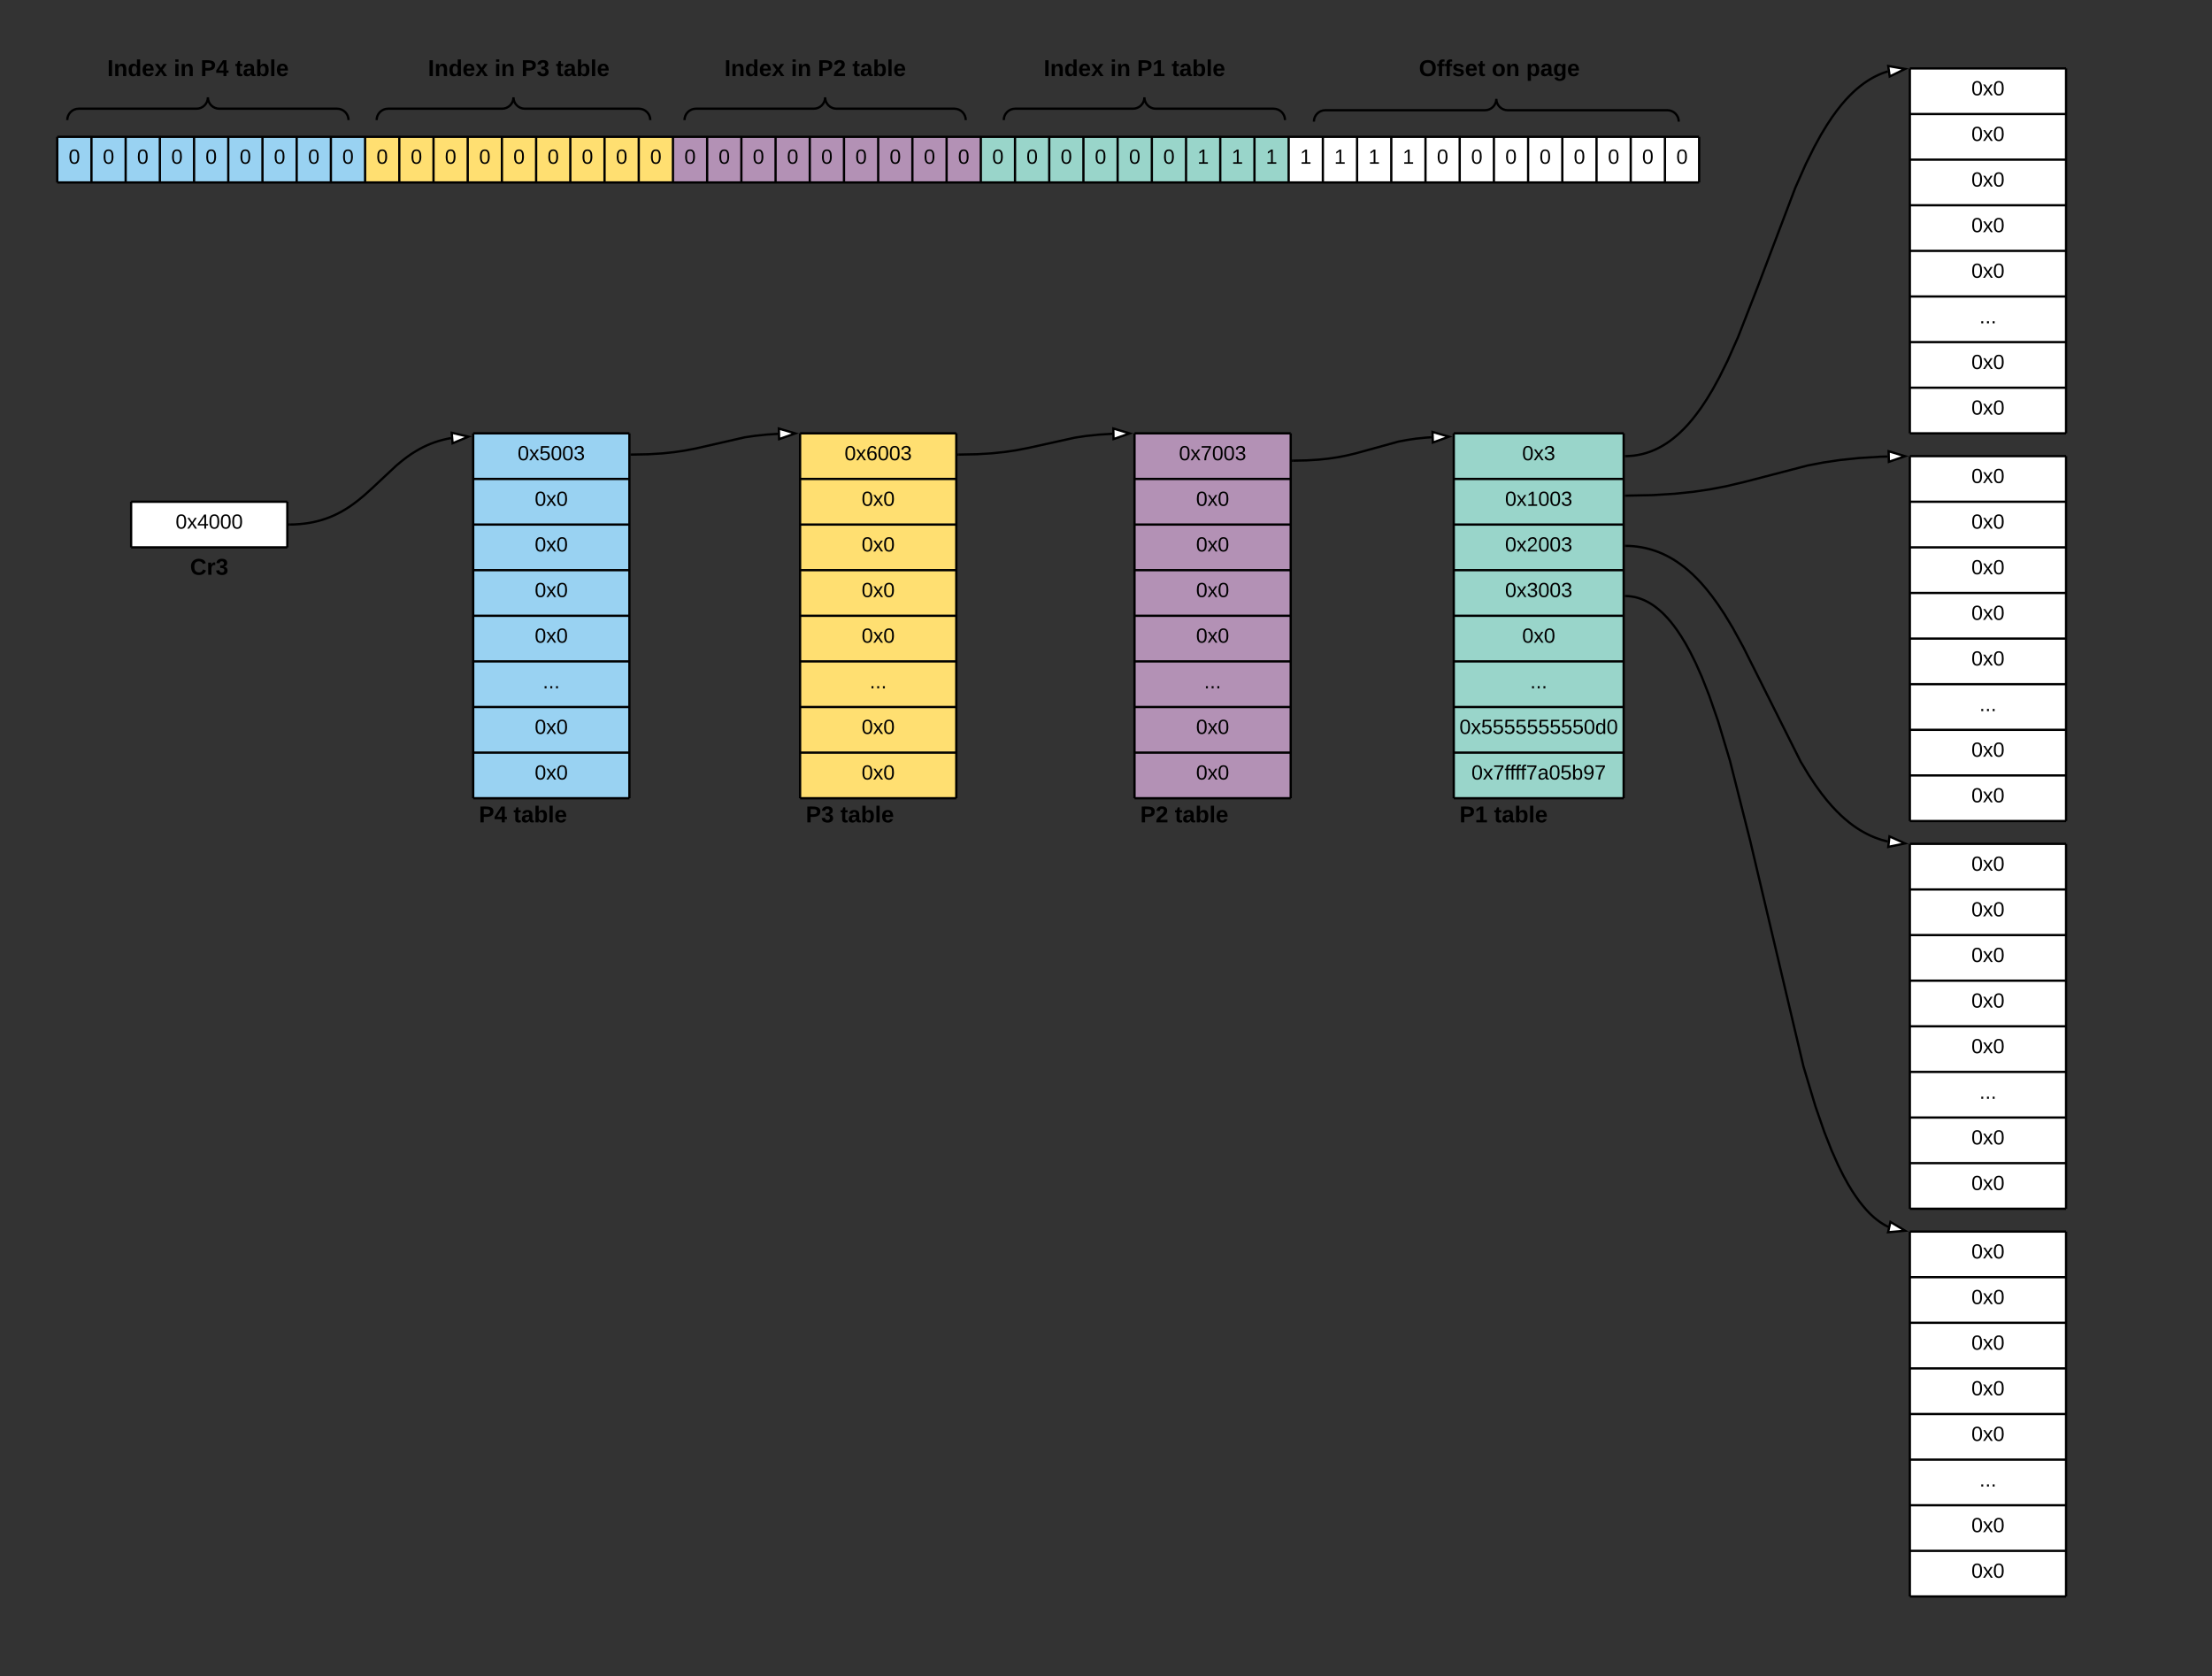<svg xmlns="http://www.w3.org/2000/svg" xmlns:xlink="http://www.w3.org/1999/xlink" xmlns:lucid="lucid" width="1940" height="1470"><rect width="100%" height="100%" fill="#333333" stroke="none"/><g transform="translate(-165 0)" lucid:page-tab-id="0_0"><path d="M280 480h137v40H280z" fill="none"/><use xlink:href="#a" transform="matrix(1,0,0,1,280,480) translate(51.676 24.044)"/><path d="M218.67 32.67h240v60h-240z" fill="none"/><use xlink:href="#b" transform="matrix(1,0,0,1,218.667,32.667) translate(40.375 34.044)"/><use xlink:href="#c" transform="matrix(1,0,0,1,218.667,32.667) translate(98.682 34.044)"/><use xlink:href="#d" transform="matrix(1,0,0,1,218.667,32.667) translate(122.219 34.044)"/><use xlink:href="#e" transform="matrix(1,0,0,1,218.667,32.667) translate(152.552 34.044)"/><path d="M580 380h137v40H580zM580 420h137v40H580zM580 460h137v40H580zM580 500h137v40H580zM580 540h137v40H580zM580 580h137v40H580zM580 620h137v40H580zM580 660h137v40H580z" fill="#99d2f2"/><path d="M580 380v40M717 380v40M580 420v40M717 420v40M580 460v40M717 460v40M580 500v40M717 500v40M580 540v40M717 540v40M580 580v40M717 580v40M580 620v40M717 620v40M580 660v40M717 660v40M580 380h137M580 420h137M580 460h137M580 500h137M580 540h137M580 580h137M580 620h137M580 660h137M580 700h137" stroke="#000" stroke-width="2" fill="none"/><use xlink:href="#f" transform="matrix(1,0,0,1,585,385) translate(34 18.6)"/><use xlink:href="#g" transform="matrix(1,0,0,1,585,425) translate(49 18.6)"/><use xlink:href="#g" transform="matrix(1,0,0,1,585,465) translate(49 18.6)"/><use xlink:href="#g" transform="matrix(1,0,0,1,585,505) translate(49 18.6)"/><use xlink:href="#g" transform="matrix(1,0,0,1,585,545) translate(49 18.6)"/><use xlink:href="#h" transform="matrix(1,0,0,1,585,585) translate(56 18.6)"/><use xlink:href="#g" transform="matrix(1,0,0,1,585,625) translate(49 18.6)"/><use xlink:href="#g" transform="matrix(1,0,0,1,585,665) translate(49 18.6)"/><path d="M580 700h137v40H580z" fill="#fff" fill-opacity="0"/><use xlink:href="#i" transform="matrix(1,0,0,1,585,705) translate(0 16.178)"/><use xlink:href="#j" transform="matrix(1,0,0,1,585,705) translate(30.333 16.178)"/><path d="M866.7 380h137v40h-137zM866.7 420h137v40h-137zM866.7 460h137v40h-137zM866.7 500h137v40h-137zM866.7 540h137v40h-137zM866.7 580h137v40h-137zM866.7 620h137v40h-137zM866.7 660h137v40h-137z" fill="#ffdf71"/><path d="M866.7 380v40M1003.7 380v40M866.7 420v40M1003.7 420v40M866.7 460v40M1003.7 460v40M866.7 500v40M1003.7 500v40M866.7 540v40M1003.7 540v40M866.7 580v40M1003.7 580v40M866.7 620v40M1003.7 620v40M866.7 660v40M1003.7 660v40M866.7 380h137M866.7 420h137M866.7 460h137M866.7 500h137M866.7 540h137M866.7 580h137M866.7 620h137M866.7 660h137M866.7 700h137" stroke="#000" stroke-width="2" fill="none"/><use xlink:href="#k" transform="matrix(1,0,0,1,871.7,385) translate(34 18.6)"/><use xlink:href="#g" transform="matrix(1,0,0,1,871.7,425) translate(49 18.6)"/><use xlink:href="#g" transform="matrix(1,0,0,1,871.7,465) translate(49 18.6)"/><use xlink:href="#g" transform="matrix(1,0,0,1,871.7,505) translate(49 18.6)"/><use xlink:href="#g" transform="matrix(1,0,0,1,871.7,545) translate(49 18.6)"/><use xlink:href="#h" transform="matrix(1,0,0,1,871.7,585) translate(56 18.6)"/><use xlink:href="#g" transform="matrix(1,0,0,1,871.7,625) translate(49 18.6)"/><use xlink:href="#g" transform="matrix(1,0,0,1,871.7,665) translate(49 18.6)"/><path d="M866.7 700h137v40h-137z" fill="#fff" fill-opacity="0"/><use xlink:href="#l" transform="matrix(1,0,0,1,871.7,705) translate(0 16.178)"/><use xlink:href="#j" transform="matrix(1,0,0,1,871.7,705) translate(30.333 16.178)"/><path d="M1160 380h137v40h-137zM1160 420h137v40h-137zM1160 460h137v40h-137zM1160 500h137v40h-137zM1160 540h137v40h-137zM1160 580h137v40h-137zM1160 620h137v40h-137zM1160 660h137v40h-137z" fill="#b391b5"/><path d="M1160 380v40M1297 380v40M1160 420v40M1297 420v40M1160 460v40M1297 460v40M1160 500v40M1297 500v40M1160 540v40M1297 540v40M1160 580v40M1297 580v40M1160 620v40M1297 620v40M1160 660v40M1297 660v40M1160 380h137M1160 420h137M1160 460h137M1160 500h137M1160 540h137M1160 580h137M1160 620h137M1160 660h137M1160 700h137" stroke="#000" stroke-width="2" fill="none"/><use xlink:href="#m" transform="matrix(1,0,0,1,1165,385) translate(34 18.6)"/><use xlink:href="#g" transform="matrix(1,0,0,1,1165,425) translate(49 18.6)"/><use xlink:href="#g" transform="matrix(1,0,0,1,1165,465) translate(49 18.6)"/><use xlink:href="#g" transform="matrix(1,0,0,1,1165,505) translate(49 18.6)"/><use xlink:href="#g" transform="matrix(1,0,0,1,1165,545) translate(49 18.6)"/><use xlink:href="#h" transform="matrix(1,0,0,1,1165,585) translate(56 18.6)"/><use xlink:href="#g" transform="matrix(1,0,0,1,1165,625) translate(49 18.6)"/><use xlink:href="#g" transform="matrix(1,0,0,1,1165,665) translate(49 18.6)"/><path d="M1160 700h137v40h-137z" fill="#fff" fill-opacity="0"/><use xlink:href="#n" transform="matrix(1,0,0,1,1165,705) translate(0 16.178)"/><use xlink:href="#j" transform="matrix(1,0,0,1,1165,705) translate(30.333 16.178)"/><path d="M1440 380h149v40h-149zM1440 420h149v40h-149zM1440 460h149v40h-149zM1440 500h149v40h-149zM1440 540h149v40h-149zM1440 580h149v40h-149zM1440 620h149v40h-149zM1440 660h149v40h-149z" fill="#99d5ca"/><path d="M1440 380v40M1589 380v40M1440 420v40M1589 420v40M1440 460v40M1589 460v40M1440 500v40M1589 500v40M1440 540v40M1589 540v40M1440 580v40M1589 580v40M1440 620v40M1589 620v40M1440 660v40M1589 660v40M1440 380h149M1440 420h149M1440 460h149M1440 500h149M1440 540h149M1440 580h149M1440 620h149M1440 660h149M1440 700h149" stroke="#000" stroke-width="2" fill="none"/><use xlink:href="#o" transform="matrix(1,0,0,1,1445,385) translate(55 18.6)"/><use xlink:href="#p" transform="matrix(1,0,0,1,1445,425) translate(40 18.6)"/><use xlink:href="#q" transform="matrix(1,0,0,1,1445,465) translate(40 18.6)"/><use xlink:href="#r" transform="matrix(1,0,0,1,1445,505) translate(40 18.6)"/><use xlink:href="#g" transform="matrix(1,0,0,1,1445,545) translate(55 18.6)"/><use xlink:href="#h" transform="matrix(1,0,0,1,1445,585) translate(62 18.6)"/><use xlink:href="#s" transform="matrix(1,0,0,1,1445,625) translate(0 18.6)"/><use xlink:href="#t" transform="matrix(1,0,0,1,1445,665) translate(10.525 18.6)"/><path d="M1440 700h137v40h-137z" fill="#fff" fill-opacity="0"/><use xlink:href="#u" transform="matrix(1,0,0,1,1445,705) translate(0 16.178)"/><use xlink:href="#j" transform="matrix(1,0,0,1,1445,705) translate(30.333 16.178)"/><path d="M280 440h137v40H280z" fill="#fff"/><path d="M280 440v40M417 440v40M280 440h137M280 480h137" stroke="#000" stroke-width="2" fill="none"/><use xlink:href="#v" transform="matrix(1,0,0,1,285,445) translate(34 18.6)"/><path d="M1005.7 398.65l16.17-.32 13.2-.82 10.97-1.14 10.02-1.48 10.76-2.06 40.82-9.03 10.02-1.5 10.98-1.14 11.86-.74" stroke="#000" stroke-width="2" fill="none"/><path d="M1005.75 399.65l-1.05.02v-2l1-.02z"/><path d="M1155.76 380.07l-14.15 4.97-.2-9.27z" stroke="#000" stroke-width="2" fill="#fff"/><path d="M1299 403.98l12-.24 10.4-.65 8.77-.93 7.8-1.15 7.45-1.42 7.96-1.87 38.2-10.5 7.44-1.4 7.8-1.16 8.78-.9 4.9-.32" stroke="#000" stroke-width="2" fill="none"/><path d="M1299.05 404.98l-1.05.02v-2l1-.02z"/><path d="M1435.77 382.95l-14.1 5.1-.3-9.26z" stroke="#000" stroke-width="2" fill="#fff"/><path d="M1840 60h137v40h-137zM1840 100h137v40h-137zM1840 140h137v40h-137zM1840 180h137v40h-137zM1840 220h137v40h-137zM1840 260h137v40h-137zM1840 300h137v40h-137zM1840 340h137v40h-137z" fill="#fff"/><path d="M1840 60v40M1977 60v40M1840 100v40M1977 100v40M1840 140v40M1977 140v40M1840 180v40M1977 180v40M1840 220v40M1977 220v40M1840 260v40M1977 260v40M1840 300v40M1977 300v40M1840 340v40M1977 340v40M1840 60h137M1840 100h137M1840 140h137M1840 180h137M1840 220h137M1840 260h137M1840 300h137M1840 340h137M1840 380h137" stroke="#000" stroke-width="2" fill="none"/><use xlink:href="#g" transform="matrix(1,0,0,1,1845,65) translate(49 18.6)"/><use xlink:href="#g" transform="matrix(1,0,0,1,1845,105) translate(49 18.6)"/><use xlink:href="#g" transform="matrix(1,0,0,1,1845,145) translate(49 18.6)"/><use xlink:href="#g" transform="matrix(1,0,0,1,1845,185) translate(49 18.6)"/><use xlink:href="#g" transform="matrix(1,0,0,1,1845,225) translate(49 18.6)"/><use xlink:href="#h" transform="matrix(1,0,0,1,1845,265) translate(56 18.6)"/><use xlink:href="#g" transform="matrix(1,0,0,1,1845,305) translate(49 18.6)"/><use xlink:href="#g" transform="matrix(1,0,0,1,1845,345) translate(49 18.6)"/><path d="M1840 400h137v40h-137zM1840 440h137v40h-137zM1840 480h137v40h-137zM1840 520h137v40h-137zM1840 560h137v40h-137zM1840 600h137v40h-137zM1840 640h137v40h-137zM1840 680h137v40h-137z" fill="#fff"/><path d="M1840 400v40M1977 400v40M1840 440v40M1977 440v40M1840 480v40M1977 480v40M1840 520v40M1977 520v40M1840 560v40M1977 560v40M1840 600v40M1977 600v40M1840 640v40M1977 640v40M1840 680v40M1977 680v40M1840 400h137M1840 440h137M1840 480h137M1840 520h137M1840 560h137M1840 600h137M1840 640h137M1840 680h137M1840 720h137" stroke="#000" stroke-width="2" fill="none"/><use xlink:href="#g" transform="matrix(1,0,0,1,1845,405) translate(49 18.6)"/><use xlink:href="#g" transform="matrix(1,0,0,1,1845,445) translate(49 18.6)"/><use xlink:href="#g" transform="matrix(1,0,0,1,1845,485) translate(49 18.6)"/><use xlink:href="#g" transform="matrix(1,0,0,1,1845,525) translate(49 18.6)"/><use xlink:href="#g" transform="matrix(1,0,0,1,1845,565) translate(49 18.6)"/><use xlink:href="#h" transform="matrix(1,0,0,1,1845,605) translate(56 18.6)"/><use xlink:href="#g" transform="matrix(1,0,0,1,1845,645) translate(49 18.6)"/><use xlink:href="#g" transform="matrix(1,0,0,1,1845,685) translate(49 18.6)"/><path d="M1840 740h137v40h-137zM1840 780h137v40h-137zM1840 820h137v40h-137zM1840 860h137v40h-137zM1840 900h137v40h-137zM1840 940h137v40h-137zM1840 980h137v40h-137zM1840 1020h137v40h-137z" fill="#fff"/><path d="M1840 740v40M1977 740v40M1840 780v40M1977 780v40M1840 820v40M1977 820v40M1840 860v40M1977 860v40M1840 900v40M1977 900v40M1840 940v40M1977 940v40M1840 980v40M1977 980v40M1840 1020v40M1977 1020v40M1840 740h137M1840 780h137M1840 820h137M1840 860h137M1840 900h137M1840 940h137M1840 980h137M1840 1020h137M1840 1060h137" stroke="#000" stroke-width="2" fill="none"/><use xlink:href="#g" transform="matrix(1,0,0,1,1845,745) translate(49 18.6)"/><use xlink:href="#g" transform="matrix(1,0,0,1,1845,785) translate(49 18.6)"/><use xlink:href="#g" transform="matrix(1,0,0,1,1845,825) translate(49 18.6)"/><use xlink:href="#g" transform="matrix(1,0,0,1,1845,865) translate(49 18.6)"/><use xlink:href="#g" transform="matrix(1,0,0,1,1845,905) translate(49 18.6)"/><use xlink:href="#h" transform="matrix(1,0,0,1,1845,945) translate(56 18.6)"/><use xlink:href="#g" transform="matrix(1,0,0,1,1845,985) translate(49 18.6)"/><use xlink:href="#g" transform="matrix(1,0,0,1,1845,1025) translate(49 18.6)"/><path d="M419 459.98l4.05-.08 4.67-.3 4.35-.45 4.1-.6 3.87-.75 3.7-.86 3.57-1 3.46-1.12 3.38-1.26 3.34-1.4 3.32-1.57 3.36-1.76 3.42-1.98 3.58-2.27 3.8-2.66 4.25-3.22 5.1-4.22 7.74-7 20.66-19.33 5.1-4.22 4.23-3.22 3.8-2.66 3.6-2.26 3.4-1.97 3.37-1.76 3.32-1.56 3.34-1.4 3.38-1.25 3.45-1.12 3.56-1 3.7-.87 3.62-.7" stroke="#000" stroke-width="2" fill="none"/><path d="M419.05 460.98L418 461v-2l1-.02z"/><path d="M575.77 382.93l-13.84 5.78-.75-9.23z" stroke="#000" stroke-width="2" fill="#fff"/><path d="M719 398.65l14.82-.3 12.27-.76 10.2-1.08 9.26-1.37 9.54-1.82 43.04-9.82 9.25-1.35 10.2-1.07 9.6-.6" stroke="#000" stroke-width="2" fill="none"/><path d="M719.05 399.65l-1.05.02v-2l1-.02z"/><path d="M862.47 380.08l-14.15 5-.24-9.26z" stroke="#000" stroke-width="2" fill="#fff"/><path d="M1591 399.98l1.83-.04 2.75-.17 2.68-.28 2.64-.4 2.6-.5 2.58-.6 2.55-.72 2.55-.83 2.55-.94 2.56-1.07 2.58-1.22 2.6-1.36 2.68-1.54 2.72-1.72 2.8-1.95 2.87-2.18 2.98-2.47 3.1-2.8 3.27-3.2 3.44-3.66 3.65-4.24 3.9-4.95 4.26-5.85 4.66-7.03 5.22-8.62 5.97-10.9 7.16-14.43 9.28-20.94 16.86-43.1 33.26-87.62 9.28-20.94 7.15-14.43 5.96-10.9 5.22-8.62 4.66-7.03 4.25-5.85 3.9-4.95 3.66-4.24 3.44-3.66 3.26-3.2 3.1-2.8 3-2.47 2.87-2.18 2.8-1.95 2.7-1.72 2.68-1.54 2.62-1.37 2.6-1.23 2.55-1.08 2.55-.95 2.55-.83.38-.1" stroke="#000" stroke-width="2" fill="none"/><path d="M1591.05 400.98l-1.05.02v-2l1-.02z"/><path d="M1835.8 60.46l-13.47 6.6-1.3-9.17z" stroke="#000" stroke-width="2" fill="#fff"/><path d="M1591 434.65l23.52-.47 19.35-1.2 16.22-1.7 14.5-2.14 14.17-2.7 16.68-3.94 54.78-14.26 14.17-2.7 14.5-2.15 16.23-1.7 19.35-1.2 6.02-.13" stroke="#000" stroke-width="2" fill="none"/><path d="M1591.05 435.65l-1.05.02v-2l1-.02z"/><path d="M1835.76 400.06l-14.17 4.92-.2-9.26z" stroke="#000" stroke-width="2" fill="#fff"/><path d="M1591 478.7l2.66.04 3.53.22 3.4.36 3.34.5 3.26.62 3.2.75 3.16.87 3.13 1.02 3.1 1.14 3.1 1.3 3.13 1.48 3.14 1.64 3.18 1.84 3.23 2.05 3.3 2.3 3.4 2.58 3.52 2.9 3.66 3.3 3.84 3.77 4.07 4.33 4.35 5.05 4.72 5.96 5.22 7.2 5.94 8.95 7.08 11.72 9.4 17.16 50.24 100.27 7.08 11.73 5.94 8.95 5.22 7.2 4.72 5.96 4.35 5.03 4.07 4.33 3.84 3.77 3.66 3.3 3.5 2.9 3.4 2.6 3.32 2.3 3.23 2.04 3.18 1.84 3.14 1.65 3.12 1.47 3.1 1.3 3.1 1.16 3.14 1.02 3.16.88 2.05.48" stroke="#000" stroke-width="2" fill="none"/><path d="M1591.05 477.7l-.04 2-1-.03v-2z"/><path d="M1835.78 739.64l-14.7 3.03 1.04-9.2z" stroke="#000" stroke-width="2" fill="#fff"/><path d="M1840 1080h137v40h-137zM1840 1120h137v40h-137zM1840 1160h137v40h-137zM1840 1200h137v40h-137zM1840 1240h137v40h-137zM1840 1280h137v40h-137zM1840 1320h137v40h-137zM1840 1360h137v40h-137z" fill="#fff"/><path d="M1840 1080v40M1977 1080v40M1840 1120v40M1977 1120v40M1840 1160v40M1977 1160v40M1840 1200v40M1977 1200v40M1840 1240v40M1977 1240v40M1840 1280v40M1977 1280v40M1840 1320v40M1977 1320v40M1840 1360v40M1977 1360v40M1840 1080h137M1840 1120h137M1840 1160h137M1840 1200h137M1840 1240h137M1840 1280h137M1840 1320h137M1840 1360h137M1840 1400h137" stroke="#000" stroke-width="2" fill="none"/><use xlink:href="#g" transform="matrix(1,0,0,1,1845,1085) translate(49 18.6)"/><use xlink:href="#g" transform="matrix(1,0,0,1,1845,1125) translate(49 18.6)"/><use xlink:href="#g" transform="matrix(1,0,0,1,1845,1165) translate(49 18.6)"/><use xlink:href="#g" transform="matrix(1,0,0,1,1845,1205) translate(49 18.6)"/><use xlink:href="#g" transform="matrix(1,0,0,1,1845,1245) translate(49 18.6)"/><use xlink:href="#h" transform="matrix(1,0,0,1,1845,1285) translate(56 18.6)"/><use xlink:href="#g" transform="matrix(1,0,0,1,1845,1325) translate(49 18.6)"/><use xlink:href="#g" transform="matrix(1,0,0,1,1845,1365) translate(49 18.6)"/><path d="M1591 522.7h.74l1.7.1 1.7.2 1.66.24 1.67.3 1.67.4 1.67.47 1.7.56 1.7.63 1.72.72 1.76.83 1.8.94 1.84 1.05 1.9 1.2 1.97 1.38 2.03 1.55 2.14 1.77 2.24 2 2.37 2.33 2.5 2.67 2.68 3.1 2.88 3.64 3.1 4.27 3.4 5.12 3.75 6.18 4.17 7.6 4.72 9.53 5.42 12.23 6.4 16.22 7.86 22.67 10.4 34.66 17.6 69.6 46.88 198.5 10.4 34.67 7.86 22.66 6.4 16.24 5.43 12.22 4.72 9.52 4.17 7.6 3.74 6.2 3.4 5.1 3.1 4.3 2.9 3.63 2.66 3.1 2.5 2.7 2.37 2.3 2.23 2.02 2.14 1.77 2.04 1.54 1.98 1.37 1.9 1.2 1.84 1.08 1.8.94.8.38" stroke="#000" stroke-width="2" fill="none"/><path d="M1591.05 521.7l-.04 2-1-.03v-2z"/><path d="M1835.85 1079.28l-14.95 1.32 2.08-9.03z" stroke="#000" stroke-width="2" fill="#fff"/><path d="M215.2 120h30v40h-30zM245.2 120h30v40h-30zM275.2 120h30v40h-30zM305.2 120h30v40h-30zM335.2 120h30v40h-30zM365.2 120h30v40h-30zM395.2 120h30v40h-30zM425.2 120h30v40h-30zM455.2 120h30v40h-30z" fill="#99d2f2"/><path d="M485.2 120h30v40h-30zM515.2 120h30v40h-30zM545.2 120h30v40h-30zM575.2 120h30v40h-30zM605.2 120h30v40h-30zM635.2 120h30v40h-30zM665.2 120h30v40h-30zM695.2 120h30v40h-30zM725.2 120h30v40h-30z" fill="#ffdf71"/><path d="M755.2 120h30v40h-30zM785.2 120h30v40h-30zM815.2 120h30v40h-30zM845.2 120h30v40h-30zM875.2 120h30v40h-30zM905.2 120h30v40h-30zM935.2 120h30v40h-30zM965.2 120h30v40h-30zM995.2 120h30v40h-30z" fill="#b391b5"/><path d="M1025.2 120h30v40h-30zM1055.2 120h30v40h-30zM1085.2 120h30v40h-30zM1115.2 120h30v40h-30zM1145.2 120h30v40h-30zM1175.2 120h30v40h-30zM1205.2 120h30v40h-30zM1235.2 120h30v40h-30zM1265.2 120h30v40h-30z" fill="#99d5ca"/><path d="M1295.2 120h30v40h-30zM1325.2 120h30v40h-30zM1355.2 120h30v40h-30zM1385.2 120h30v40h-30zM1415.2 120h30v40h-30zM1445.2 120h30v40h-30zM1475.2 120h30v40h-30zM1505.2 120h30v40h-30zM1535.2 120h30v40h-30zM1565.2 120h30v40h-30zM1595.2 120h30v40h-30zM1625.2 120h30v40h-30z" fill="#fff"/><path d="M215.2 120v40M245.2 120v40M275.2 120v40M305.2 120v40M335.2 120v40M365.2 120v40M395.2 120v40M425.2 120v40M455.2 120v40M485.2 120v40M515.2 120v40M545.2 120v40M575.2 120v40M605.2 120v40M635.2 120v40M665.2 120v40M695.2 120v40M725.2 120v40M755.2 120v40M785.2 120v40M815.2 120v40M845.2 120v40M875.2 120v40M905.2 120v40M935.2 120v40M965.2 120v40M995.2 120v40M1025.2 120v40M1055.2 120v40M1085.2 120v40M1115.2 120v40M1145.2 120v40M1175.2 120v40M1205.2 120v40M1235.2 120v40M1265.2 120v40M1295.2 120v40M1325.2 120v40M1355.2 120v40M1385.2 120v40M1415.2 120v40M1445.2 120v40M1475.2 120v40M1505.2 120v40M1535.2 120v40M1565.2 120v40M1595.2 120v40M1625.2 120v40M1655.2 120v40M215.2 120h30M215.2 160h30M245.2 120h30M245.2 160h30M275.2 120h30M275.2 160h30M305.2 120h30M305.2 160h30M335.2 120h30M335.2 160h30M365.2 120h30M365.2 160h30M395.2 120h30M395.2 160h30M425.2 120h30M425.2 160h30M455.2 120h30M455.2 160h30M485.2 120h30M485.2 160h30M515.2 120h30M515.2 160h30M545.2 120h30M545.2 160h30M575.2 120h30M575.2 160h30M605.2 120h30M605.2 160h30M635.2 120h30M635.2 160h30M665.2 120h30M665.2 160h30M695.2 120h30M695.2 160h30M725.2 120h30M725.2 160h30M755.2 120h30M755.2 160h30M785.2 120h30M785.2 160h30M815.2 120h30M815.2 160h30M845.2 120h30M845.2 160h30M875.2 120h30M875.2 160h30M905.2 120h30M905.2 160h30M935.2 120h30M935.2 160h30M965.2 120h30M965.2 160h30M995.2 120h30M995.2 160h30M1025.2 120h30M1025.2 160h30M1055.2 120h30M1055.2 160h30M1085.2 120h30M1085.2 160h30M1115.2 120h30M1115.2 160h30M1145.2 120h30M1145.2 160h30M1175.2 120h30M1175.2 160h30M1205.2 120h30M1205.2 160h30M1235.2 120h30M1235.2 160h30M1265.2 120h30M1265.2 160h30M1295.2 120h30M1295.2 160h30M1325.2 120h30M1325.2 160h30M1355.2 120h30M1355.2 160h30M1385.2 120h30M1385.2 160h30M1415.2 120h30M1415.2 160h30M1445.2 120h30M1445.2 160h30M1475.2 120h30M1475.2 160h30M1505.2 120h30M1505.2 160h30M1535.2 120h30M1535.2 160h30M1565.2 120h30M1565.2 160h30M1595.2 120h30M1595.2 160h30M1625.2 120h30M1625.2 160h30" stroke="#000" stroke-width="2" fill="none"/><use xlink:href="#w" transform="matrix(1,0,0,1,220.2,125) translate(5 18.6)"/><use xlink:href="#w" transform="matrix(1,0,0,1,250.2,125) translate(5 18.6)"/><use xlink:href="#w" transform="matrix(1,0,0,1,280.2,125) translate(5 18.6)"/><use xlink:href="#w" transform="matrix(1,0,0,1,310.2,125) translate(5 18.6)"/><use xlink:href="#w" transform="matrix(1,0,0,1,340.2,125) translate(5 18.6)"/><use xlink:href="#w" transform="matrix(1,0,0,1,370.2,125) translate(5 18.6)"/><use xlink:href="#w" transform="matrix(1,0,0,1,400.2,125) translate(5 18.6)"/><use xlink:href="#w" transform="matrix(1,0,0,1,430.2,125) translate(5 18.6)"/><use xlink:href="#w" transform="matrix(1,0,0,1,460.2,125) translate(5 18.6)"/><use xlink:href="#w" transform="matrix(1,0,0,1,490.2,125) translate(5 18.6)"/><use xlink:href="#w" transform="matrix(1,0,0,1,520.2,125) translate(5 18.6)"/><use xlink:href="#w" transform="matrix(1,0,0,1,550.2,125) translate(5 18.6)"/><use xlink:href="#w" transform="matrix(1,0,0,1,580.2,125) translate(5 18.6)"/><use xlink:href="#w" transform="matrix(1,0,0,1,610.2,125) translate(5 18.6)"/><use xlink:href="#w" transform="matrix(1,0,0,1,640.2,125) translate(5 18.6)"/><use xlink:href="#w" transform="matrix(1,0,0,1,670.2,125) translate(5 18.6)"/><use xlink:href="#w" transform="matrix(1,0,0,1,700.2,125) translate(5 18.6)"/><use xlink:href="#w" transform="matrix(1,0,0,1,730.2,125) translate(5 18.6)"/><use xlink:href="#w" transform="matrix(1,0,0,1,760.2,125) translate(5 18.6)"/><use xlink:href="#w" transform="matrix(1,0,0,1,790.2,125) translate(5 18.6)"/><use xlink:href="#w" transform="matrix(1,0,0,1,820.2,125) translate(5 18.6)"/><use xlink:href="#w" transform="matrix(1,0,0,1,850.2,125) translate(5 18.6)"/><use xlink:href="#w" transform="matrix(1,0,0,1,880.2,125) translate(5 18.6)"/><use xlink:href="#w" transform="matrix(1,0,0,1,910.2,125) translate(5 18.6)"/><use xlink:href="#w" transform="matrix(1,0,0,1,940.2,125) translate(5 18.6)"/><use xlink:href="#w" transform="matrix(1,0,0,1,970.2,125) translate(5 18.6)"/><use xlink:href="#w" transform="matrix(1,0,0,1,1000.2,125) translate(5 18.6)"/><use xlink:href="#w" transform="matrix(1,0,0,1,1030.2,125) translate(5 18.6)"/><use xlink:href="#w" transform="matrix(1,0,0,1,1060.2,125) translate(5 18.6)"/><use xlink:href="#w" transform="matrix(1,0,0,1,1090.2,125) translate(5 18.6)"/><use xlink:href="#w" transform="matrix(1,0,0,1,1120.2,125) translate(5 18.6)"/><use xlink:href="#w" transform="matrix(1,0,0,1,1150.2,125) translate(5 18.6)"/><use xlink:href="#w" transform="matrix(1,0,0,1,1180.2,125) translate(5 18.6)"/><use xlink:href="#x" transform="matrix(1,0,0,1,1210.2,125) translate(5 18.6)"/><use xlink:href="#x" transform="matrix(1,0,0,1,1240.2,125) translate(5 18.6)"/><use xlink:href="#x" transform="matrix(1,0,0,1,1270.2,125) translate(5 18.6)"/><use xlink:href="#x" transform="matrix(1,0,0,1,1300.2,125) translate(5 18.6)"/><use xlink:href="#x" transform="matrix(1,0,0,1,1330.2,125) translate(5 18.6)"/><use xlink:href="#x" transform="matrix(1,0,0,1,1360.2,125) translate(5 18.6)"/><use xlink:href="#x" transform="matrix(1,0,0,1,1390.2,125) translate(5 18.6)"/><use xlink:href="#w" transform="matrix(1,0,0,1,1420.2,125) translate(5 18.6)"/><use xlink:href="#w" transform="matrix(1,0,0,1,1450.2,125) translate(5 18.6)"/><use xlink:href="#w" transform="matrix(1,0,0,1,1480.2,125) translate(5 18.6)"/><use xlink:href="#w" transform="matrix(1,0,0,1,1510.2,125) translate(5 18.6)"/><use xlink:href="#w" transform="matrix(1,0,0,1,1540.2,125) translate(5 18.6)"/><use xlink:href="#w" transform="matrix(1,0,0,1,1570.2,125) translate(5 18.6)"/><use xlink:href="#w" transform="matrix(1,0,0,1,1600.2,125) translate(5 18.6)"/><use xlink:href="#w" transform="matrix(1,0,0,1,1630.2,125) translate(5 18.6)"/><g fill="none"><path d="M224 105.33V20h246.67v85.33z"/><path d="M470.67 105.33c0-5.52-4.48-10-10-10H357.33c-5.52 0-10-4.47-10-10 0 5.53-4.47 10-10 10H234c-5.52 0-10 4.48-10 10" stroke="#000" stroke-width="2"/></g><path d="M500 32.67h240v60H500z" fill="none"/><use xlink:href="#b" transform="matrix(1,0,0,1,500,32.667) translate(40.375 34.044)"/><use xlink:href="#c" transform="matrix(1,0,0,1,500,32.667) translate(98.682 34.044)"/><use xlink:href="#y" transform="matrix(1,0,0,1,500,32.667) translate(122.219 34.044)"/><use xlink:href="#e" transform="matrix(1,0,0,1,500,32.667) translate(152.552 34.044)"/><g fill="none"><path d="M495.33 105.33V20h240v85.33z"/><path d="M735.33 105.33c0-5.52-4.47-10-10-10h-100c-5.52 0-10-4.47-10-10 0 5.53-4.47 10-10 10h-100c-5.52 0-10 4.48-10 10" stroke="#000" stroke-width="2"/></g><path d="M760 32.67h240v60H760z" fill="none"/><g><use xlink:href="#b" transform="matrix(1,0,0,1,760,32.667) translate(40.375 34.044)"/><use xlink:href="#c" transform="matrix(1,0,0,1,760,32.667) translate(98.682 34.044)"/><use xlink:href="#z" transform="matrix(1,0,0,1,760,32.667) translate(122.219 34.044)"/><use xlink:href="#e" transform="matrix(1,0,0,1,760,32.667) translate(152.552 34.044)"/></g><g fill="none"><path d="M765.33 105.33V20H1012v85.33z"/><path d="M1012 105.33c0-5.52-4.48-10-10-10H898.67c-5.53 0-10-4.47-10-10 0 5.53-4.48 10-10 10H775.33c-5.52 0-10 4.48-10 10" stroke="#000" stroke-width="2"/></g><path d="M1040 32.67h240v60h-240z" fill="none"/><g><use xlink:href="#b" transform="matrix(1,0,0,1,1040,32.667) translate(40.375 34.044)"/><use xlink:href="#c" transform="matrix(1,0,0,1,1040,32.667) translate(98.682 34.044)"/><use xlink:href="#A" transform="matrix(1,0,0,1,1040,32.667) translate(122.219 34.044)"/><use xlink:href="#e" transform="matrix(1,0,0,1,1040,32.667) translate(152.552 34.044)"/></g><g fill="none"><path d="M1045.33 105.33V20H1292v85.33z"/><path d="M1292 105.33c0-5.52-4.48-10-10-10h-103.33c-5.53 0-10-4.47-10-10 0 5.53-4.48 10-10 10h-103.34c-5.52 0-10 4.48-10 10" stroke="#000" stroke-width="2"/></g><path d="M1360 32.67h240v60h-240z" fill="none"/><g><use xlink:href="#B" transform="matrix(1,0,0,1,1360,32.667) translate(49.419 34.044)"/><use xlink:href="#C" transform="matrix(1,0,0,1,1360,32.667) translate(113.287 34.044)"/><use xlink:href="#D" transform="matrix(1,0,0,1,1360,32.667) translate(143.508 34.044)"/></g><g fill="none"><path d="M1317.33 106.67V20h320v86.67z"/><path d="M1637.33 106.67c0-5.53-4.47-10-10-10h-140c-5.52 0-10-4.48-10-10 0 5.52-4.47 10-10 10h-140c-5.52 0-10 4.47-10 10" stroke="#000" stroke-width="2"/></g><defs><path d="M67-125c0 53 21 87 73 88 37 1 54-22 65-47l45 17C233-25 199 4 140 4 58 4 20-42 15-125 8-235 124-281 211-232c18 10 29 29 36 50l-46 12c-8-25-30-41-62-41-52 0-71 34-72 86" id="E"/><path d="M135-150c-39-12-60 13-60 57V0H25l-1-190h47c2 13-1 29 3 40 6-28 27-53 61-41v41" id="F"/><path d="M128-127c34 4 56 21 59 58 7 91-148 94-172 28-4-9-6-17-7-26l51-5c1 24 16 35 40 36 23 0 39-12 38-36-1-31-31-36-65-34v-40c32 2 59-3 59-33 0-20-13-33-34-33s-33 13-35 32l-50-3c6-44 37-68 86-68 50 0 83 20 83 66 0 35-22 52-53 58" id="G"/><g id="a"><use transform="matrix(0.056,0,0,0.056,0,0)" xlink:href="#E"/><use transform="matrix(0.056,0,0,0.056,14.549,0)" xlink:href="#F"/><use transform="matrix(0.056,0,0,0.056,22.413,0)" xlink:href="#G"/></g><path d="M24 0v-248h52V0H24" id="H"/><path d="M135-194c87-1 58 113 63 194h-50c-7-57 23-157-34-157-59 0-34 97-39 157H25l-1-190h47c2 12-1 28 3 38 12-26 28-41 61-42" id="I"/><path d="M88-194c31-1 46 15 58 34l-1-101h50l1 261h-48c-2-10 0-23-3-31C134-8 116 4 84 4 32 4 16-41 15-95c0-56 19-97 73-99zm17 164c33 0 40-30 41-66 1-37-9-64-41-64s-38 30-39 65c0 43 13 65 39 65" id="J"/><path d="M185-48c-13 30-37 53-82 52C43 2 14-33 14-96s30-98 90-98c62 0 83 45 84 108H66c0 31 8 55 39 56 18 0 30-7 34-22zm-45-69c5-46-57-63-70-21-2 6-4 13-4 21h74" id="K"/><path d="M144 0l-44-69L55 0H2l70-98-66-92h53l41 62 40-62h54l-67 91 71 99h-54" id="L"/><g id="b"><use transform="matrix(0.056,0,0,0.056,0,0)" xlink:href="#H"/><use transform="matrix(0.056,0,0,0.056,5.617,0)" xlink:href="#I"/><use transform="matrix(0.056,0,0,0.056,17.919,0)" xlink:href="#J"/><use transform="matrix(0.056,0,0,0.056,30.221,0)" xlink:href="#K"/><use transform="matrix(0.056,0,0,0.056,41.456,0)" xlink:href="#L"/></g><path d="M25-224v-37h50v37H25zM25 0v-190h50V0H25" id="M"/><g id="c"><use transform="matrix(0.056,0,0,0.056,0,0)" xlink:href="#M"/><use transform="matrix(0.056,0,0,0.056,5.617,0)" xlink:href="#I"/></g><path d="M24-248c93 1 206-16 204 79-1 75-69 88-152 82V0H24v-248zm52 121c47 0 100 7 100-41 0-47-54-39-100-39v80" id="N"/><path d="M165-50V0h-47v-50H5v-38l105-160h55v161h33v37h-33zm-47-37l2-116L46-87h72" id="O"/><g id="d"><use transform="matrix(0.056,0,0,0.056,0,0)" xlink:href="#N"/><use transform="matrix(0.056,0,0,0.056,13.481,0)" xlink:href="#O"/></g><path d="M115-3C79 11 28 4 28-45v-112H4v-33h27l15-45h31v45h36v33H77v99c-1 23 16 31 38 25v30" id="P"/><path d="M133-34C117-15 103 5 69 4 32 3 11-16 11-54c-1-60 55-63 116-61 1-26-3-47-28-47-18 1-26 9-28 27l-52-2c7-38 36-58 82-57s74 22 75 68l1 82c-1 14 12 18 25 15v27c-30 8-71 5-69-32zm-48 3c29 0 43-24 42-57-32 0-66-3-65 30 0 17 8 27 23 27" id="Q"/><path d="M135-194c52 0 70 43 70 98 0 56-19 99-73 100-30 1-46-15-58-35L72 0H24l1-261h50v104c11-23 29-37 60-37zM114-30c31 0 40-27 40-66 0-37-7-63-39-63s-41 28-41 65c0 36 8 64 40 64" id="R"/><path d="M25 0v-261h50V0H25" id="S"/><g id="e"><use transform="matrix(0.056,0,0,0.056,0,0)" xlink:href="#P"/><use transform="matrix(0.056,0,0,0.056,6.685,0)" xlink:href="#Q"/><use transform="matrix(0.056,0,0,0.056,17.919,0)" xlink:href="#R"/><use transform="matrix(0.056,0,0,0.056,30.221,0)" xlink:href="#S"/><use transform="matrix(0.056,0,0,0.056,35.838,0)" xlink:href="#K"/></g><path d="M101-251c68 0 85 55 85 127S166 4 100 4C33 4 14-52 14-124c0-73 17-127 87-127zm-1 229c47 0 54-49 54-102s-4-102-53-102c-51 0-55 48-55 102 0 53 5 102 54 102" id="T"/><path d="M141 0L90-78 38 0H4l68-98-65-92h35l48 74 47-74h35l-64 92 68 98h-35" id="U"/><path d="M54-142c48-35 137-8 131 61C196 18 31 33 14-55l32-4c7 23 22 37 52 37 35-1 51-22 54-58 4-55-73-65-99-34H22l8-134h141v27H59" id="V"/><path d="M126-127c33 6 58 20 58 59 0 88-139 92-164 29-3-8-5-16-6-25l32-3c6 27 21 44 54 44 32 0 52-15 52-46 0-38-36-46-79-43v-28c39 1 72-4 72-42 0-27-17-43-46-43-28 0-47 15-49 41l-32-3c6-42 35-63 81-64 48-1 79 21 79 65 0 36-21 52-52 59" id="W"/><g id="f"><use transform="matrix(0.05,0,0,0.05,0,0)" xlink:href="#T"/><use transform="matrix(0.05,0,0,0.05,10,0)" xlink:href="#U"/><use transform="matrix(0.05,0,0,0.05,19,0)" xlink:href="#V"/><use transform="matrix(0.05,0,0,0.05,29,0)" xlink:href="#T"/><use transform="matrix(0.05,0,0,0.05,39,0)" xlink:href="#T"/><use transform="matrix(0.05,0,0,0.05,49,0)" xlink:href="#W"/></g><g id="g"><use transform="matrix(0.05,0,0,0.05,0,0)" xlink:href="#T"/><use transform="matrix(0.05,0,0,0.05,10,0)" xlink:href="#U"/><use transform="matrix(0.05,0,0,0.05,19,0)" xlink:href="#T"/></g><path d="M33 0v-38h34V0H33" id="X"/><g id="h"><use transform="matrix(0.05,0,0,0.05,0,0)" xlink:href="#X"/><use transform="matrix(0.05,0,0,0.05,5,0)" xlink:href="#X"/><use transform="matrix(0.05,0,0,0.05,10,0)" xlink:href="#X"/></g><g id="i"><use transform="matrix(0.056,0,0,0.056,0,0)" xlink:href="#N"/><use transform="matrix(0.056,0,0,0.056,13.481,0)" xlink:href="#O"/></g><g id="j"><use transform="matrix(0.056,0,0,0.056,0,0)" xlink:href="#P"/><use transform="matrix(0.056,0,0,0.056,6.685,0)" xlink:href="#Q"/><use transform="matrix(0.056,0,0,0.056,17.919,0)" xlink:href="#R"/><use transform="matrix(0.056,0,0,0.056,30.221,0)" xlink:href="#S"/><use transform="matrix(0.056,0,0,0.056,35.838,0)" xlink:href="#K"/></g><path d="M110-160c48 1 74 30 74 79 0 53-28 85-80 85-65 0-83-55-86-122-5-90 50-162 133-122 14 7 22 21 27 39l-31 6c-5-40-67-38-82-6-9 19-15 44-15 74 11-20 30-34 60-33zm-7 138c34 0 49-23 49-58s-16-56-50-56c-29 0-50 16-49 49 1 36 15 65 50 65" id="Y"/><g id="k"><use transform="matrix(0.05,0,0,0.05,0,0)" xlink:href="#T"/><use transform="matrix(0.05,0,0,0.05,10,0)" xlink:href="#U"/><use transform="matrix(0.05,0,0,0.05,19,0)" xlink:href="#Y"/><use transform="matrix(0.05,0,0,0.05,29,0)" xlink:href="#T"/><use transform="matrix(0.05,0,0,0.05,39,0)" xlink:href="#T"/><use transform="matrix(0.05,0,0,0.05,49,0)" xlink:href="#W"/></g><g id="l"><use transform="matrix(0.056,0,0,0.056,0,0)" xlink:href="#N"/><use transform="matrix(0.056,0,0,0.056,13.481,0)" xlink:href="#G"/></g><path d="M64 0c3-98 48-159 88-221H18v-27h164v26C143-157 98-101 97 0H64" id="Z"/><g id="m"><use transform="matrix(0.05,0,0,0.05,0,0)" xlink:href="#T"/><use transform="matrix(0.05,0,0,0.05,10,0)" xlink:href="#U"/><use transform="matrix(0.05,0,0,0.05,19,0)" xlink:href="#Z"/><use transform="matrix(0.05,0,0,0.05,29,0)" xlink:href="#T"/><use transform="matrix(0.05,0,0,0.05,39,0)" xlink:href="#T"/><use transform="matrix(0.05,0,0,0.05,49,0)" xlink:href="#W"/></g><path d="M182-182c0 78-84 86-111 141h115V0H12c-6-101 99-100 120-180 1-22-12-31-33-32-23 0-32 14-35 34l-49-3c5-45 32-70 84-70 51 0 83 22 83 69" id="aa"/><g id="n"><use transform="matrix(0.056,0,0,0.056,0,0)" xlink:href="#N"/><use transform="matrix(0.056,0,0,0.056,13.481,0)" xlink:href="#aa"/></g><g id="o"><use transform="matrix(0.05,0,0,0.05,0,0)" xlink:href="#T"/><use transform="matrix(0.05,0,0,0.05,10,0)" xlink:href="#U"/><use transform="matrix(0.05,0,0,0.05,19,0)" xlink:href="#W"/></g><path d="M27 0v-27h64v-190l-56 39v-29l58-41h29v221h61V0H27" id="ab"/><g id="p"><use transform="matrix(0.05,0,0,0.05,0,0)" xlink:href="#T"/><use transform="matrix(0.05,0,0,0.05,10,0)" xlink:href="#U"/><use transform="matrix(0.05,0,0,0.05,19,0)" xlink:href="#ab"/><use transform="matrix(0.05,0,0,0.05,29,0)" xlink:href="#T"/><use transform="matrix(0.05,0,0,0.05,39,0)" xlink:href="#T"/><use transform="matrix(0.05,0,0,0.05,49,0)" xlink:href="#W"/></g><path d="M101-251c82-7 93 87 43 132L82-64C71-53 59-42 53-27h129V0H18c2-99 128-94 128-182 0-28-16-43-45-43s-46 15-49 41l-32-3c6-41 34-60 81-64" id="ac"/><g id="q"><use transform="matrix(0.05,0,0,0.05,0,0)" xlink:href="#T"/><use transform="matrix(0.05,0,0,0.05,10,0)" xlink:href="#U"/><use transform="matrix(0.05,0,0,0.05,19,0)" xlink:href="#ac"/><use transform="matrix(0.05,0,0,0.05,29,0)" xlink:href="#T"/><use transform="matrix(0.05,0,0,0.05,39,0)" xlink:href="#T"/><use transform="matrix(0.05,0,0,0.05,49,0)" xlink:href="#W"/></g><g id="r"><use transform="matrix(0.05,0,0,0.05,0,0)" xlink:href="#T"/><use transform="matrix(0.05,0,0,0.05,10,0)" xlink:href="#U"/><use transform="matrix(0.05,0,0,0.05,19,0)" xlink:href="#W"/><use transform="matrix(0.05,0,0,0.05,29,0)" xlink:href="#T"/><use transform="matrix(0.05,0,0,0.05,39,0)" xlink:href="#T"/><use transform="matrix(0.05,0,0,0.05,49,0)" xlink:href="#W"/></g><path d="M85-194c31 0 48 13 60 33l-1-100h32l1 261h-30c-2-10 0-23-3-31C134-8 116 4 85 4 32 4 16-35 15-94c0-66 23-100 70-100zm9 24c-40 0-46 34-46 75 0 40 6 74 45 74 42 0 51-32 51-76 0-42-9-74-50-73" id="ad"/><g id="s"><use transform="matrix(0.05,0,0,0.05,0,0)" xlink:href="#T"/><use transform="matrix(0.05,0,0,0.05,10,0)" xlink:href="#U"/><use transform="matrix(0.05,0,0,0.05,19,0)" xlink:href="#V"/><use transform="matrix(0.05,0,0,0.05,29,0)" xlink:href="#V"/><use transform="matrix(0.05,0,0,0.05,39,0)" xlink:href="#V"/><use transform="matrix(0.05,0,0,0.05,49,0)" xlink:href="#V"/><use transform="matrix(0.05,0,0,0.05,59,0)" xlink:href="#V"/><use transform="matrix(0.05,0,0,0.05,69,0)" xlink:href="#V"/><use transform="matrix(0.05,0,0,0.05,79,0)" xlink:href="#V"/><use transform="matrix(0.05,0,0,0.05,89,0)" xlink:href="#V"/><use transform="matrix(0.05,0,0,0.05,99,0)" xlink:href="#V"/><use transform="matrix(0.05,0,0,0.05,109,0)" xlink:href="#T"/><use transform="matrix(0.05,0,0,0.05,119,0)" xlink:href="#ad"/><use transform="matrix(0.05,0,0,0.05,129,0)" xlink:href="#T"/></g><path d="M101-234c-31-9-42 10-38 44h38v23H63V0H32v-167H5v-23h27c-7-52 17-82 69-68v24" id="ae"/><path d="M141-36C126-15 110 5 73 4 37 3 15-17 15-53c-1-64 63-63 125-63 3-35-9-54-41-54-24 1-41 7-42 31l-33-3c5-37 33-52 76-52 45 0 72 20 72 64v82c-1 20 7 32 28 27v20c-31 9-61-2-59-35zM48-53c0 20 12 33 32 33 41-3 63-29 60-74-43 2-92-5-92 41" id="af"/><path d="M115-194c53 0 69 39 70 98 0 66-23 100-70 100C84 3 66-7 56-30L54 0H23l1-261h32v101c10-23 28-34 59-34zm-8 174c40 0 45-34 45-75 0-40-5-75-45-74-42 0-51 32-51 76 0 43 10 73 51 73" id="ag"/><path d="M99-251c64 0 84 50 84 122C183-37 130 33 47-8c-14-7-20-23-25-40l30-5c6 39 69 39 84 7 9-19 16-44 16-74-10 22-31 35-62 35-49 0-73-33-73-83 0-54 28-83 82-83zm-1 141c31-1 51-18 51-49 0-36-14-67-51-67-34 0-49 23-49 58 0 34 15 58 49 58" id="ah"/><g id="t"><use transform="matrix(0.05,0,0,0.05,0,0)" xlink:href="#T"/><use transform="matrix(0.05,0,0,0.05,10,0)" xlink:href="#U"/><use transform="matrix(0.05,0,0,0.05,19,0)" xlink:href="#Z"/><use transform="matrix(0.05,0,0,0.05,29,0)" xlink:href="#ae"/><use transform="matrix(0.05,0,0,0.05,33.65,0)" xlink:href="#ae"/><use transform="matrix(0.05,0,0,0.05,38.3,0)" xlink:href="#ae"/><use transform="matrix(0.05,0,0,0.05,42.95,0)" xlink:href="#ae"/><use transform="matrix(0.05,0,0,0.05,47.95,0)" xlink:href="#Z"/><use transform="matrix(0.05,0,0,0.05,57.95,0)" xlink:href="#af"/><use transform="matrix(0.05,0,0,0.05,67.95,0)" xlink:href="#T"/><use transform="matrix(0.05,0,0,0.05,77.95,0)" xlink:href="#V"/><use transform="matrix(0.05,0,0,0.05,87.95,0)" xlink:href="#ag"/><use transform="matrix(0.05,0,0,0.05,97.95,0)" xlink:href="#ah"/><use transform="matrix(0.05,0,0,0.05,107.95,0)" xlink:href="#Z"/></g><path d="M23 0v-37h61v-169l-59 37v-38l62-41h46v211h57V0H23" id="ai"/><g id="u"><use transform="matrix(0.056,0,0,0.056,0,0)" xlink:href="#N"/><use transform="matrix(0.056,0,0,0.056,13.481,0)" xlink:href="#ai"/></g><path d="M155-56V0h-30v-56H8v-25l114-167h33v167h35v25h-35zm-30-156c-27 46-58 90-88 131h88v-131" id="aj"/><g id="v"><use transform="matrix(0.05,0,0,0.05,0,0)" xlink:href="#T"/><use transform="matrix(0.05,0,0,0.05,10,0)" xlink:href="#U"/><use transform="matrix(0.05,0,0,0.05,19,0)" xlink:href="#aj"/><use transform="matrix(0.05,0,0,0.05,29,0)" xlink:href="#T"/><use transform="matrix(0.05,0,0,0.05,39,0)" xlink:href="#T"/><use transform="matrix(0.05,0,0,0.05,49,0)" xlink:href="#T"/></g><use transform="matrix(0.05,0,0,0.05,0,0)" xlink:href="#T" id="w"/><use transform="matrix(0.05,0,0,0.05,0,0)" xlink:href="#ab" id="x"/><g id="y"><use transform="matrix(0.056,0,0,0.056,0,0)" xlink:href="#N"/><use transform="matrix(0.056,0,0,0.056,13.481,0)" xlink:href="#G"/></g><g id="z"><use transform="matrix(0.056,0,0,0.056,0,0)" xlink:href="#N"/><use transform="matrix(0.056,0,0,0.056,13.481,0)" xlink:href="#aa"/></g><g id="A"><use transform="matrix(0.056,0,0,0.056,0,0)" xlink:href="#N"/><use transform="matrix(0.056,0,0,0.056,13.481,0)" xlink:href="#ai"/></g><path d="M140-251c80 0 125 45 125 126S219 4 139 4C58 4 15-44 15-125s44-126 125-126zm-1 214c52 0 73-35 73-88 0-50-21-86-72-86-52 0-73 35-73 86s22 88 72 88" id="ak"/><path d="M121-226c-27-7-43 5-38 36h38v33H83V0H34v-157H6v-33h28c-9-59 32-81 87-68v32" id="al"/><path d="M137-138c1-29-70-34-71-4 15 46 118 7 119 86 1 83-164 76-172 9l43-7c4 19 20 25 44 25 33 8 57-30 24-41C81-84 22-81 20-136c-2-80 154-74 161-7" id="am"/><g id="B"><use transform="matrix(0.056,0,0,0.056,0,0)" xlink:href="#ak"/><use transform="matrix(0.056,0,0,0.056,15.728,0)" xlink:href="#al"/><use transform="matrix(0.056,0,0,0.056,22.413,0)" xlink:href="#al"/><use transform="matrix(0.056,0,0,0.056,29.098,0)" xlink:href="#am"/><use transform="matrix(0.056,0,0,0.056,40.332,0)" xlink:href="#K"/><use transform="matrix(0.056,0,0,0.056,51.567,0)" xlink:href="#P"/></g><path d="M110-194c64 0 96 36 96 99 0 64-35 99-97 99-61 0-95-36-95-99 0-62 34-99 96-99zm-1 164c35 0 45-28 45-65 0-40-10-65-43-65-34 0-45 26-45 65 0 36 10 65 43 65" id="an"/><g id="C"><use transform="matrix(0.056,0,0,0.056,0,0)" xlink:href="#an"/><use transform="matrix(0.056,0,0,0.056,12.302,0)" xlink:href="#I"/></g><path d="M135-194c53 0 70 44 70 98 0 56-19 98-73 100-31 1-45-17-59-34 3 33 2 69 2 105H25l-1-265h48c2 10 0 23 3 31 11-24 29-35 60-35zM114-30c33 0 39-31 40-66 0-38-9-64-40-64-56 0-55 130 0 130" id="ao"/><path d="M195-6C206 82 75 100 31 46c-4-6-6-13-8-21l49-6c3 16 16 24 34 25 40 0 42-37 40-79-11 22-30 35-61 35-53 0-70-43-70-97 0-56 18-96 73-97 30 0 46 14 59 34l2-30h47zm-90-29c32 0 41-27 41-63 0-35-9-62-40-62-32 0-39 29-40 63 0 36 9 62 39 62" id="ap"/><g id="D"><use transform="matrix(0.056,0,0,0.056,0,0)" xlink:href="#ao"/><use transform="matrix(0.056,0,0,0.056,12.302,0)" xlink:href="#Q"/><use transform="matrix(0.056,0,0,0.056,23.536,0)" xlink:href="#ap"/><use transform="matrix(0.056,0,0,0.056,35.838,0)" xlink:href="#K"/></g></defs></g></svg>